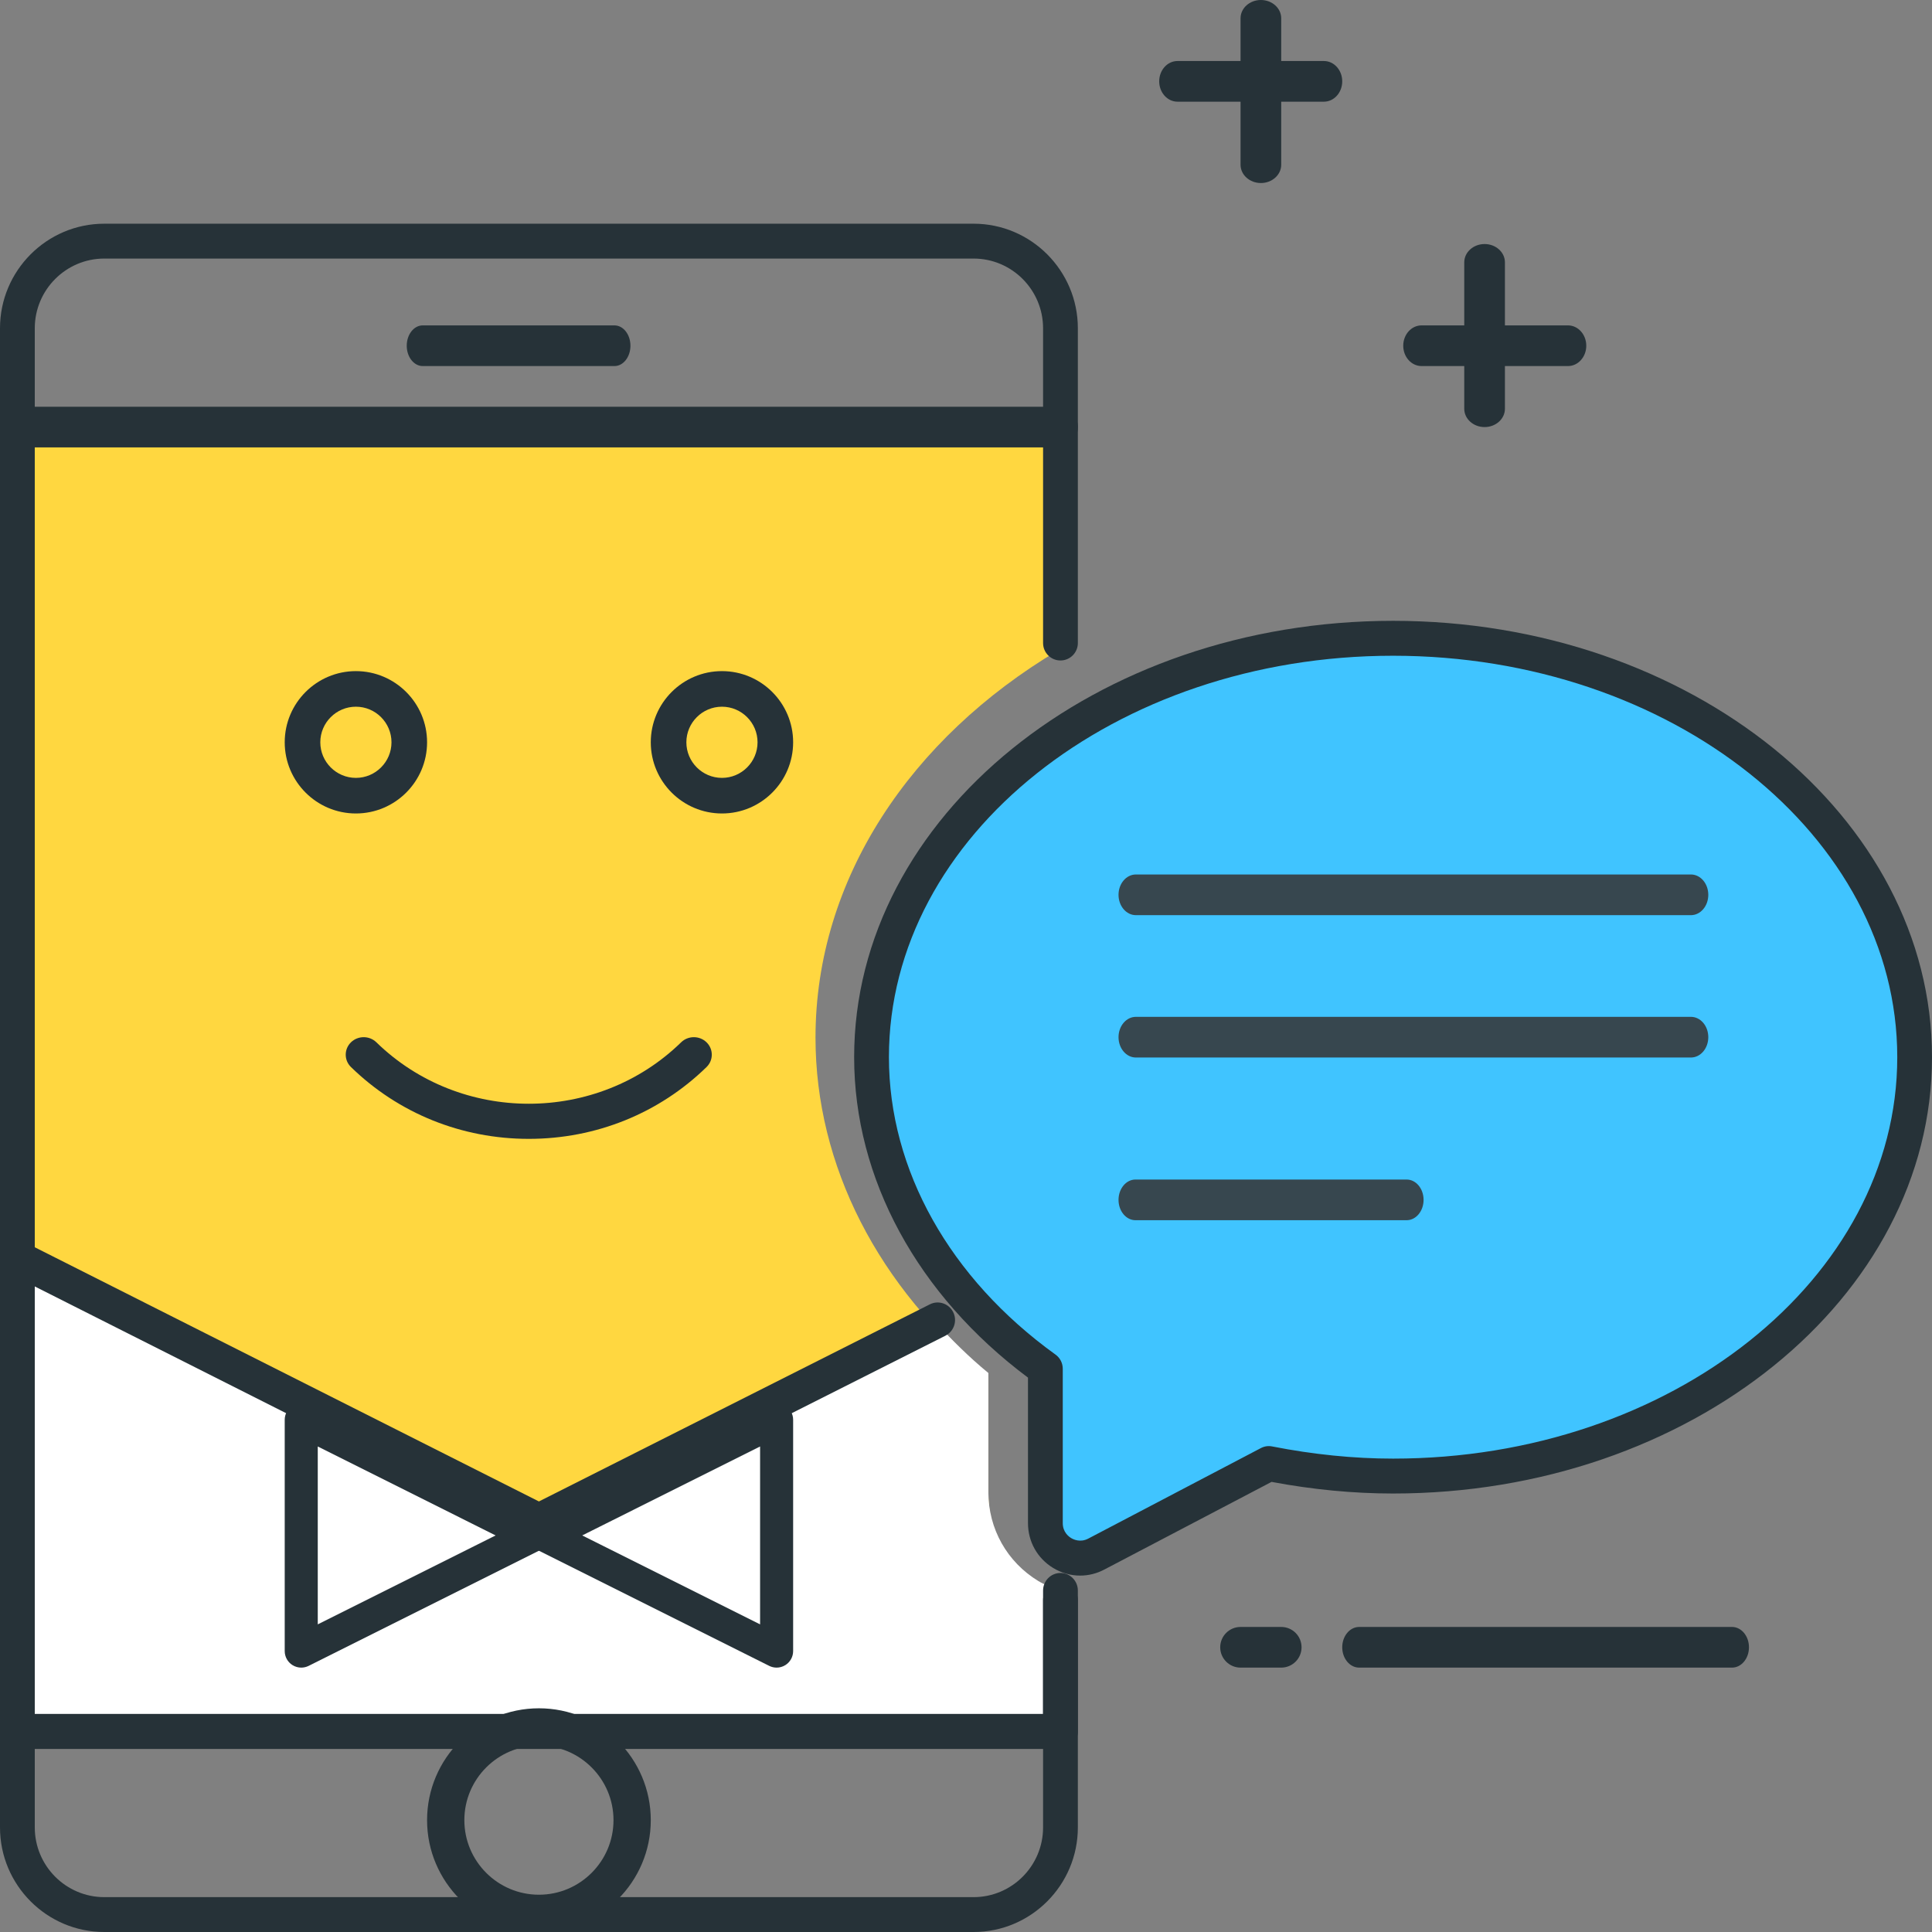 <?xml version="1.0" encoding="UTF-8"?>
<svg width="95px" height="95px" viewBox="0 0 95 95" version="1.1" xmlns="http://www.w3.org/2000/svg" xmlns:xlink="http://www.w3.org/1999/xlink">
    <rect x="0" y="0" width="95" height="95" fill="#808080" stroke="none"/>
    <title>mobile-interface@3x</title>
    <g id="5.-Pages" stroke="none" stroke-width="1" fill="none" fill-rule="evenodd">
        <g id="5.9.1-Splash-image" transform="translate(-141, -185)" fill-rule="nonzero">
            <g id="mobile-interface" transform="translate(141, 185)">
                <path d="M51.056,77.825 C49.518,76.902 48.6,75.287 48.6,73.505 L48.6,67.715 C43.177,63.306 40.1,57.307 40.1,51.023 C40.1,43.208 44.802,36.289 52,31.996 L52,21 L1,21 L1,85 L52,85 L52,78.231 C51.679,78.117 51.357,78.005 51.056,77.825 Z" id="Path" fill="#FFD740"></path>
                <path d="M48.6,73.371 L48.6,67.513 C47.648,66.731 46.798,65.883 45.994,65.009 L26.5,74.778 L1,62 L1,85 L52,85 L52,78.153 C51.679,78.037 51.357,77.925 51.056,77.742 C49.518,76.807 48.6,75.173 48.6,73.371 Z" id="Path" fill="#FFFFFF"></path>
                <path d="M52.145,86 L0.855,86 C0.383,86 0,85.614 0,85.138 L0,61.862 C0,61.564 0.154,61.286 0.405,61.129 C0.657,60.97 0.971,60.958 1.236,61.091 L26.5,73.829 L45.724,64.136 C46.144,63.924 46.659,64.096 46.871,64.522 C47.083,64.948 46.91,65.465 46.488,65.679 L26.883,75.565 C26.642,75.686 26.358,75.686 26.119,75.565 L1.71,63.257 L1.71,84.276 L51.29,84.276 L51.29,78.209 C51.29,77.733 51.673,77.346 52.145,77.346 C52.617,77.346 53,77.733 53,78.209 L53,85.138 C53,85.614 52.617,86 52.145,86 Z" id="Path" fill="#263238"></path>
                <path d="M30.214,18 L20.786,18 C20.352,18 20,17.552 20,17 C20,16.448 20.352,16 20.786,16 L30.214,16 C30.648,16 31,16.448 31,17 C31,17.552 30.648,18 30.214,18 Z" id="Path" fill="#263238"></path>
                <path d="M26.5,95 C23.468,95 21,92.532 21,89.5 C21,86.468 23.468,84 26.5,84 C29.532,84 32,86.468 32,89.5 C32,92.532 29.532,95 26.5,95 Z M26.5,85.833 C24.478,85.833 22.833,87.478 22.833,89.5 C22.833,91.522 24.478,93.167 26.5,93.167 C28.522,93.167 30.167,91.522 30.167,89.5 C30.167,87.478 28.522,85.833 26.5,85.833 Z" id="Shape" fill="#263238"></path>
                <path d="M17.5,40 C15.57,40 14,38.43 14,36.5 C14,34.57 15.57,33 17.5,33 C19.43,33 21,34.57 21,36.5 C21,38.43 19.43,40 17.5,40 Z M17.5,34.75 C16.536,34.75 15.75,35.536 15.75,36.5 C15.75,37.464 16.536,38.25 17.5,38.25 C18.464,38.25 19.25,37.464 19.25,36.5 C19.25,35.536 18.464,34.75 17.5,34.75 Z" id="Shape" fill="#263238"></path>
                <path d="M35.5,40 C33.57,40 32,38.43 32,36.5 C32,34.57 33.57,33 35.5,33 C37.43,33 39,34.57 39,36.5 C39,38.43 37.43,40 35.5,40 Z M35.5,34.75 C34.536,34.75 33.75,35.536 33.75,36.5 C33.75,37.464 34.536,38.25 35.5,38.25 C36.464,38.25 37.25,37.464 37.25,36.5 C37.25,35.536 36.464,34.75 35.5,34.75 Z" id="Shape" fill="#263238"></path>
                <path d="M26.001,56 C22.698,56 19.595,54.746 17.258,52.469 C16.914,52.134 16.914,51.588 17.258,51.252 C17.603,50.916 18.163,50.916 18.507,51.252 C22.64,55.28 29.362,55.28 33.493,51.252 C33.837,50.916 34.397,50.916 34.742,51.252 C35.086,51.588 35.086,52.134 34.742,52.469 C32.407,54.746 29.304,56 26.001,56 Z" id="Path" fill="#263238"></path>
                <g id="Group" transform="translate(42, 30)">
                    <path d="M26.5,1.384 C12.337,1.384 0.855,10.606 0.855,21.981 C0.855,28.075 4.168,33.532 9.403,37.303 L9.403,44.895 C9.403,46.184 10.766,47.013 11.904,46.415 L20.393,41.965 C22.354,42.351 24.392,42.577 26.5,42.577 C40.663,42.577 52.145,33.355 52.145,21.98 C52.145,10.606 40.663,1.384 26.5,1.384 Z" id="Path" fill="#40C4FF"></path>
                    <path d="M11.113,47.475 C10.653,47.475 10.195,47.349 9.784,47.099 C9.01,46.628 8.548,45.804 8.548,44.896 L8.548,37.74 C3.11,33.677 0,27.956 0,21.983 C0,10.151 11.887,0.527 26.5,0.527 C41.113,0.527 53,10.151 53,21.983 C53,33.815 41.113,43.439 26.5,43.439 C24.554,43.439 22.547,43.247 20.525,42.867 L12.299,47.179 C11.925,47.377 11.516,47.475 11.113,47.475 Z M26.5,2.244 C12.831,2.244 1.71,11.099 1.71,21.983 C1.71,27.526 4.696,32.857 9.902,36.608 C10.125,36.767 10.258,37.028 10.258,37.304 L10.258,44.896 C10.258,45.332 10.545,45.554 10.67,45.629 C10.793,45.703 11.125,45.858 11.51,45.657 L19.998,41.206 C20.169,41.115 20.367,41.084 20.559,41.125 C22.571,41.52 24.571,41.723 26.502,41.723 C40.171,41.723 51.292,32.867 51.292,21.983 C51.292,11.099 40.169,2.244 26.5,2.244 Z" id="Shape" fill="#263238"></path>
                </g>
                <path d="M47.871,95 L5.129,95 C2.301,95 0,92.693 0,89.857 L0,16.143 C0,13.307 2.301,11 5.129,11 L47.871,11 C50.699,11 53,13.307 53,16.143 L53,31.619 C53,32.093 52.617,32.477 52.145,32.477 C51.673,32.477 51.29,32.093 51.29,31.619 L51.29,16.143 C51.29,14.252 49.757,12.714 47.871,12.714 L5.129,12.714 C3.243,12.714 1.71,14.252 1.71,16.143 L1.71,89.857 C1.71,91.748 3.243,93.286 5.129,93.286 L47.871,93.286 C49.757,93.286 51.29,91.748 51.29,89.857 L51.29,78.682 C51.29,78.209 51.673,77.825 52.145,77.825 C52.617,77.825 53,78.209 53,78.682 L53,89.857 C53,92.693 50.699,95 47.871,95 Z" id="Path" fill="#263238"></path>
                <path d="M83.147,45 L55.853,45 C55.382,45 55,44.552 55,44 C55,43.448 55.382,43 55.853,43 L83.147,43 C83.618,43 84,43.448 84,44 C84,44.552 83.618,45 83.147,45 Z" id="Path" fill="#37474F"></path>
                <path d="M83.147,52 L55.853,52 C55.382,52 55,51.552 55,51 C55,50.448 55.382,50 55.853,50 L83.147,50 C83.618,50 84,50.448 84,51 C84,51.552 83.618,52 83.147,52 Z" id="Path" fill="#37474F"></path>
                <path d="M69.167,60 L55.833,60 C55.373,60 55,59.552 55,59 C55,58.448 55.373,58 55.833,58 L69.167,58 C69.627,58 70,58.448 70,59 C70,59.552 69.627,60 69.167,60 Z" id="Path" fill="#37474F"></path>
                <path d="M14.812,82 C14.665,82 14.515,81.959 14.385,81.878 C14.146,81.73 14,81.469 14,81.187 L14,69.812 C14,69.531 14.146,69.269 14.385,69.121 C14.624,68.973 14.925,68.96 15.175,69.085 L26.55,74.773 C26.826,74.911 27,75.192 27,75.5 C27,75.807 26.826,76.088 26.552,76.226 L15.177,81.914 C15.061,81.971 14.938,82 14.812,82 Z M15.625,71.126 L15.625,79.873 L24.371,75.5 L15.625,71.126 Z" id="Shape" fill="#263238"></path>
                <path d="M38.188,82 C38.062,82 37.939,81.971 37.824,81.914 L26.448,76.226 C26.174,76.088 26,75.807 26,75.5 C26,75.192 26.174,74.911 26.448,74.773 L37.824,69.085 C38.075,68.96 38.374,68.973 38.613,69.121 C38.852,69.269 39,69.531 39,69.812 L39,81.187 C39,81.469 38.854,81.73 38.615,81.878 C38.485,81.959 38.335,82 38.188,82 Z M28.629,75.5 L37.375,79.873 L37.375,71.126 L28.629,75.5 Z" id="Shape" fill="#263238"></path>
                <path d="M52.145,22 L0.855,22 C0.383,22 0,21.552 0,21 C0,20.448 0.383,20 0.855,20 L52.145,20 C52.617,20 53,20.448 53,21 C53,21.552 52.617,22 52.145,22 Z" id="Path" fill="#263238"></path>
                <path d="M63,82 L61,82 C60.448,82 60,81.552 60,81 C60,80.448 60.448,80 61,80 L63,80 C63.552,80 64,80.448 64,81 C64,81.552 63.552,82 63,82 Z" id="Path" fill="#263238"></path>
                <path d="M85.167,82 L66.833,82 C66.373,82 66,81.552 66,81 C66,80.448 66.373,80 66.833,80 L85.167,80 C85.627,80 86,80.448 86,81 C86,81.552 85.627,82 85.167,82 Z" id="Path" fill="#263238"></path>
                <path d="M65.1,5 L57.9,5 C57.403,5 57,4.552 57,4 C57,3.448 57.403,3 57.9,3 L65.1,3 C65.597,3 66,3.448 66,4 C66,4.552 65.597,5 65.1,5 Z" id="Path" fill="#263238"></path>
                <path d="M62,9 C61.448,9 61,8.597 61,8.1 L61,0.9 C61,0.403 61.448,0 62,0 C62.552,0 63,0.403 63,0.9 L63,8.1 C63,8.597 62.552,9 62,9 Z" id="Path" fill="#263238"></path>
                <path d="M77.1,18 L69.9,18 C69.403,18 69,17.552 69,17 C69,16.448 69.403,16 69.9,16 L77.1,16 C77.597,16 78,16.448 78,17 C78,17.552 77.597,18 77.1,18 Z" id="Path" fill="#263238"></path>
                <path d="M73,21 C72.448,21 72,20.597 72,20.1 L72,12.9 C72,12.403 72.448,12 73,12 C73.552,12 74,12.403 74,12.9 L74,20.1 C74,20.597 73.552,21 73,21 Z" id="Path" fill="#263238"></path>
            </g>
        </g>
    </g>
</svg>